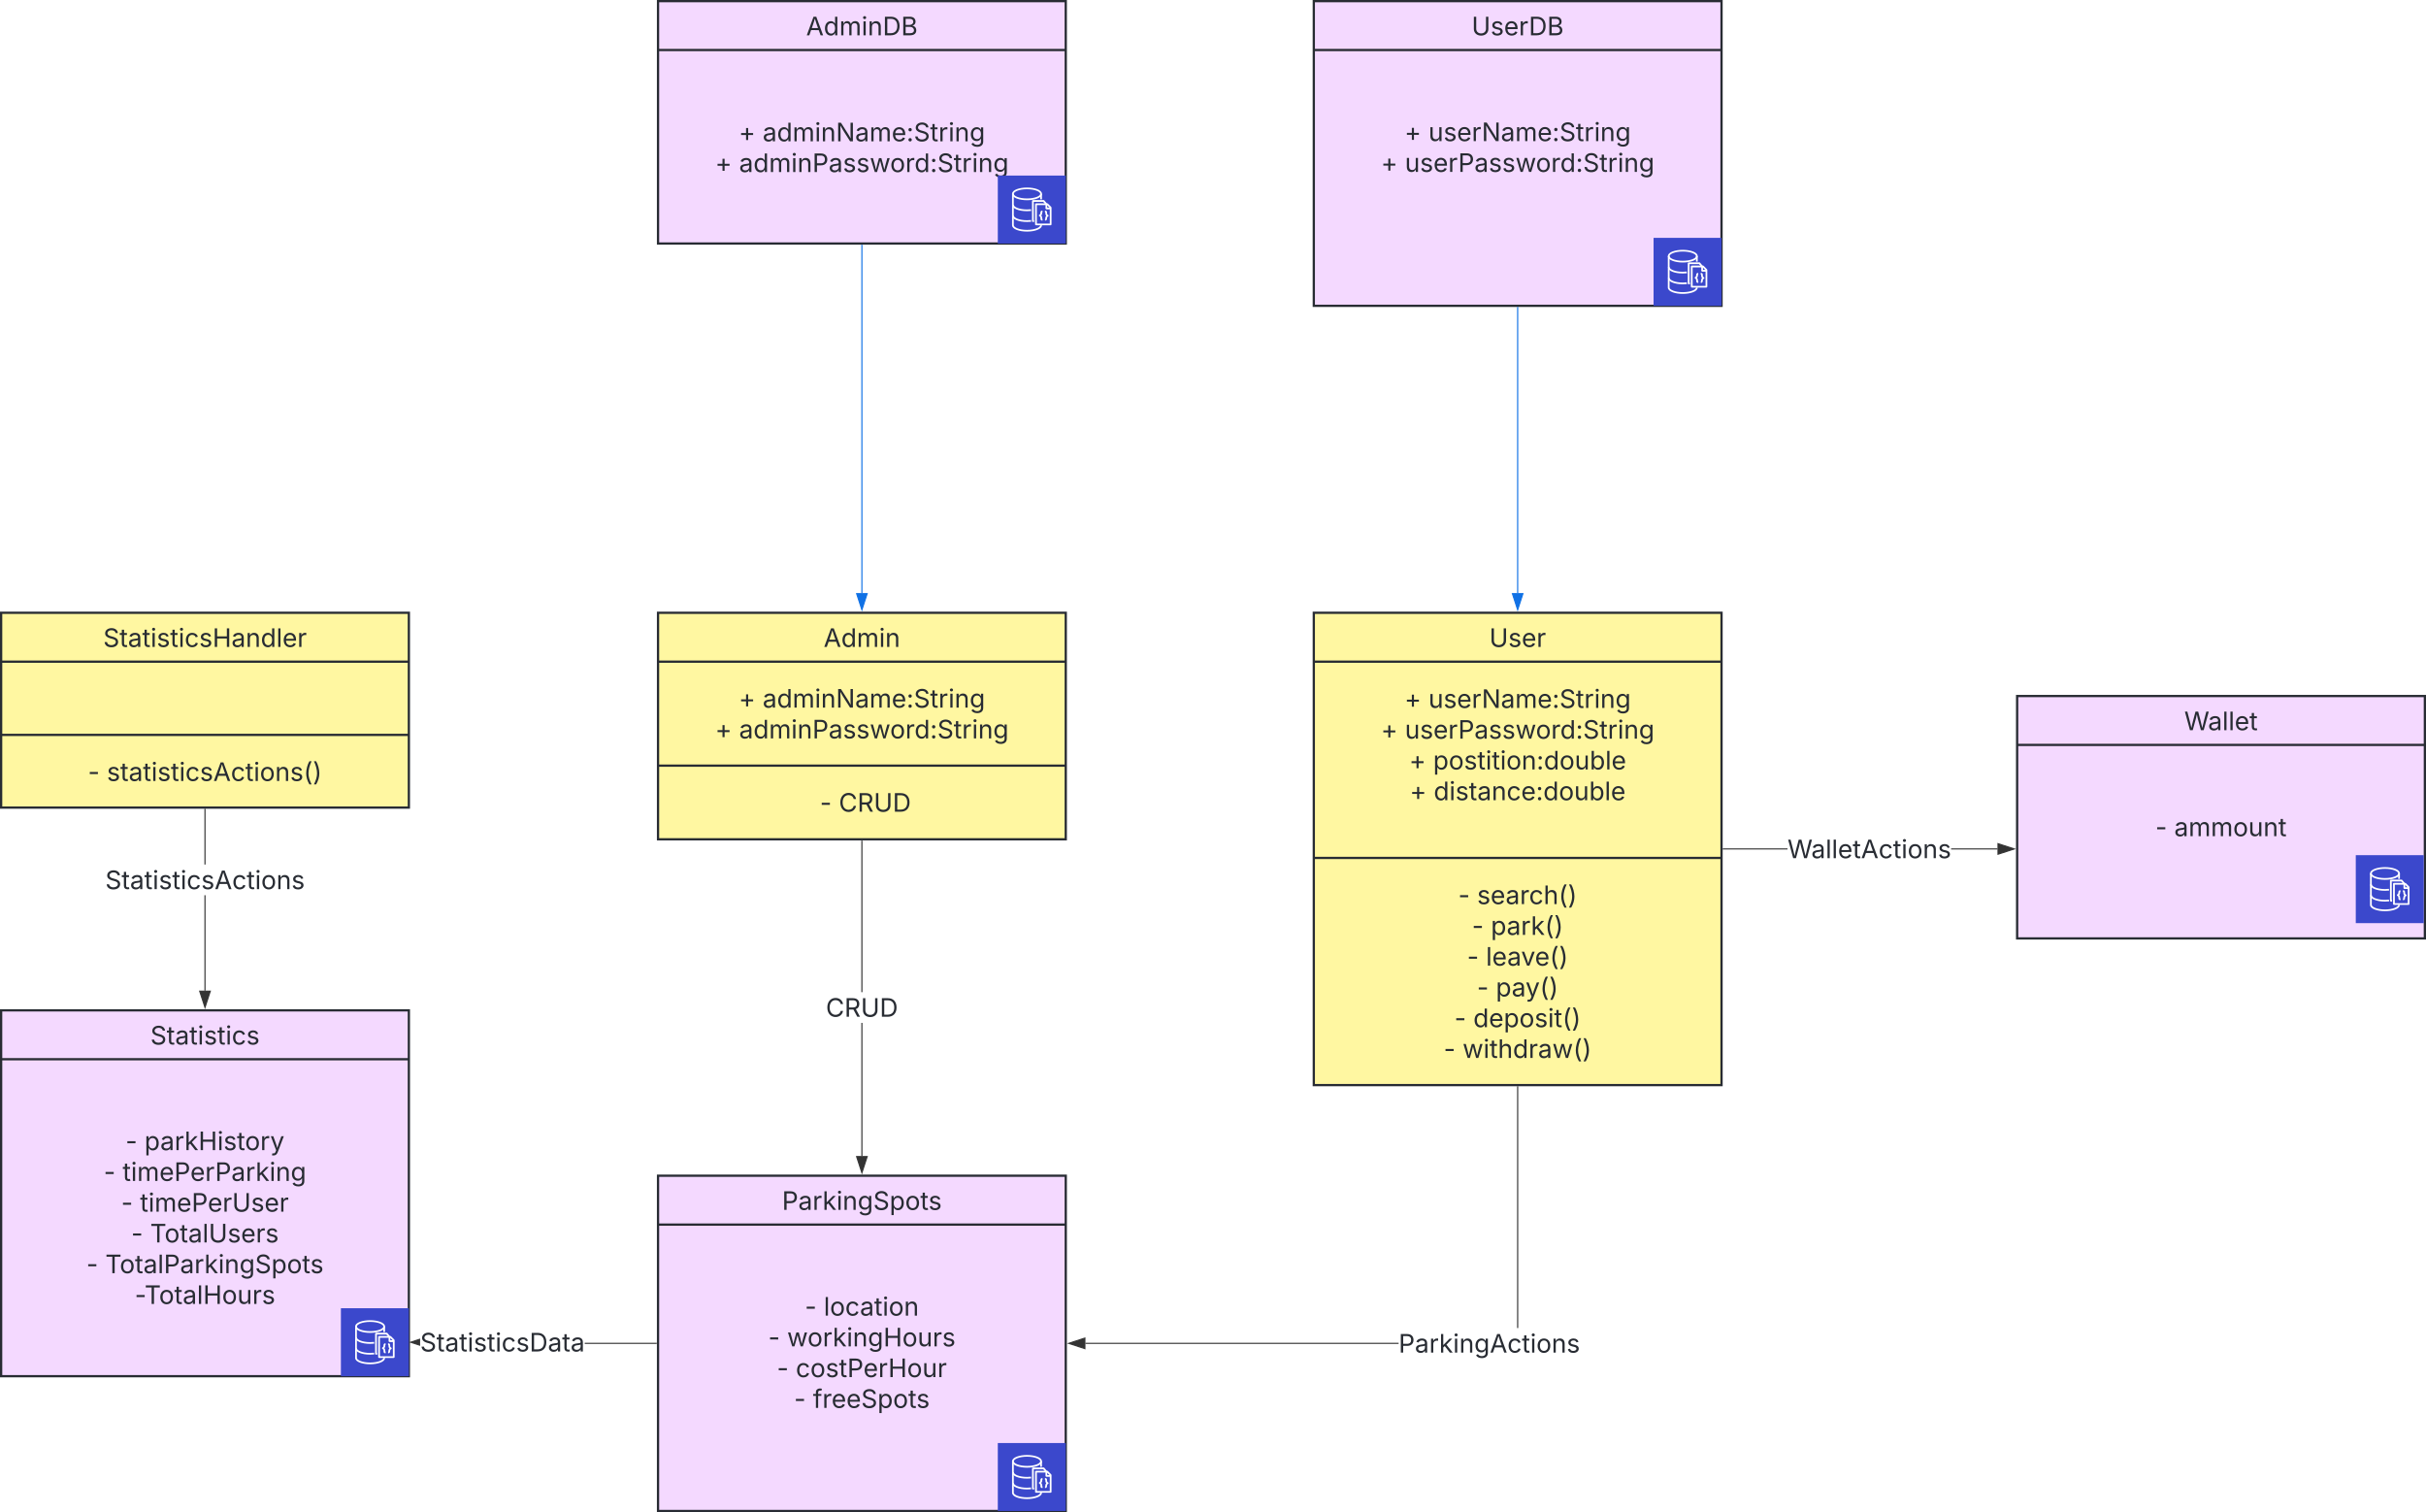 <svg xmlns="http://www.w3.org/2000/svg" xmlns:xlink="http://www.w3.org/1999/xlink" xmlns:lucid="lucid" width="2142" height="1335"><g transform="translate(441 61)" lucid:page-tab-id="HWEp-vi-RSFO"><path d="M-500-500h2500v2000H-500z" fill="#fff"/><path d="M140 480h360v200H140z" stroke="#282c33" stroke-width="2" fill="#fff7a1"/><path d="M140 523.16h360m-360 91.8h360" stroke="#282c33" stroke-width="2" fill="none"/><use xlink:href="#a" transform="matrix(1,0,0,1,148,488) translate(138.207 22.165)"/><use xlink:href="#b" transform="matrix(1,0,0,1,152,531.157) translate(59.203 32.586)"/><use xlink:href="#c" transform="matrix(1,0,0,1,152,531.157) translate(80.365 32.586)"/><use xlink:href="#b" transform="matrix(1,0,0,1,152,531.157) translate(38.396 59.743)"/><use xlink:href="#d" transform="matrix(1,0,0,1,152,531.157) translate(59.559 59.743)"/><use xlink:href="#e" transform="matrix(1,0,0,1,152,622.971) translate(124.656 32.665)"/><use xlink:href="#f" transform="matrix(1,0,0,1,152,622.971) translate(130.969 32.665)"/><use xlink:href="#g" transform="matrix(1,0,0,1,152,622.971) translate(147.605 32.665)"/><path d="M719 480h360v417H719z" stroke="#282c33" stroke-width="2" fill="#fff7a1"/><path d="M719 523.16h360M719 696.44h360" stroke="#282c33" stroke-width="2" fill="none"/><use xlink:href="#h" transform="matrix(1,0,0,1,727,488) translate(146.958 22.165)"/><use xlink:href="#b" transform="matrix(1,0,0,1,731,531.157) translate(68.052 32.851)"/><use xlink:href="#i" transform="matrix(1,0,0,1,731,531.157) translate(89.214 32.851)"/><use xlink:href="#b" transform="matrix(1,0,0,1,731,531.157) translate(47.246 60.008)"/><use xlink:href="#j" transform="matrix(1,0,0,1,731,531.157) translate(68.408 60.008)"/><use xlink:href="#b" transform="matrix(1,0,0,1,731,531.157) translate(72.156 87.165)"/><use xlink:href="#k" transform="matrix(1,0,0,1,731,531.157) translate(93.319 87.165)"/><use xlink:href="#b" transform="matrix(1,0,0,1,731,531.157) translate(72.693 114.322)"/><use xlink:href="#l" transform="matrix(1,0,0,1,731,531.157) translate(93.856 114.322)"/><use xlink:href="#m" transform="matrix(1,0,0,1,731,531.157) translate(168 141.478)"/><use xlink:href="#n" transform="matrix(1,0,0,1,731,704.441) translate(115.533 32.772)"/><use xlink:href="#o" transform="matrix(1,0,0,1,731,704.441) translate(132.169 32.772)"/><use xlink:href="#n" transform="matrix(1,0,0,1,731,704.441) translate(127.654 59.929)"/><use xlink:href="#p" transform="matrix(1,0,0,1,731,704.441) translate(144.29 59.929)"/><use xlink:href="#n" transform="matrix(1,0,0,1,731,704.441) translate(123.358 87.086)"/><use xlink:href="#q" transform="matrix(1,0,0,1,731,704.441) translate(139.994 87.086)"/><use xlink:href="#n" transform="matrix(1,0,0,1,731,704.441) translate(132.07 114.243)"/><use xlink:href="#r" transform="matrix(1,0,0,1,731,704.441) translate(148.706 114.243)"/><use xlink:href="#n" transform="matrix(1,0,0,1,731,704.441) translate(112.168 141.4)"/><use xlink:href="#s" transform="matrix(1,0,0,1,731,704.441) translate(128.804 141.4)"/><use xlink:href="#n" transform="matrix(1,0,0,1,731,704.441) translate(102.705 168.557)"/><use xlink:href="#t" transform="matrix(1,0,0,1,731,704.441) translate(119.341 168.557)"/><path d="M140 977h360v296H140z" stroke="#282c33" stroke-width="2" fill="#f4d9ff"/><path d="M140 1020.16h360" stroke="#282c33" stroke-width="2" fill="none"/><use xlink:href="#u" transform="matrix(1,0,0,1,148,985) translate(101.456 22.165)"/><use xlink:href="#n" transform="matrix(1,0,0,1,152,1028.157) translate(117.664 72.351)"/><use xlink:href="#v" transform="matrix(1,0,0,1,152,1028.157) translate(134.3 72.351)"/><use xlink:href="#n" transform="matrix(1,0,0,1,152,1028.157) translate(85.329 99.508)"/><use xlink:href="#w" transform="matrix(1,0,0,1,152,1028.157) translate(101.965 99.508)"/><use xlink:href="#n" transform="matrix(1,0,0,1,152,1028.157) translate(92.968 126.665)"/><use xlink:href="#x" transform="matrix(1,0,0,1,152,1028.157) translate(109.604 126.665)"/><use xlink:href="#n" transform="matrix(1,0,0,1,152,1028.157) translate(108.119 153.822)"/><use xlink:href="#y" transform="matrix(1,0,0,1,152,1028.157) translate(124.755 153.822)"/><use xlink:href="#m" transform="matrix(1,0,0,1,152,1028.157) translate(168 180.978)"/><path d="M440 1213h60v60h-60v-60z" stroke="#fff" stroke-opacity="0" stroke-width="2" fill="#3b48cc"/><path d="M472.05 1254H471c-.44 0-.8-.35-.8-.8v-17.8c0-.45.37-.8.8-.8h9.46c.23 0 .43.1.6.27l2.4 2.9-1.14 1.02-2.22-2.6h-8.33v16.27h.28z" stroke="#fff" stroke-opacity="0" stroke-width="2" fill="#fff"/><path d="M486.66 1256.9h-12.94c-.43 0-.8-.35-.8-.8v-17.8c0-.45.37-.8.8-.8h9.98c.22 0 .4.07.55.23l2.96 3c.15.14.22.32.22.53v14.86c0 .43-.34.76-.76.78zm-12.17-1.5h11.4v-13.83l-2.52-2.5h-8.9z" stroke="#fff" stroke-opacity="0" stroke-width="2" fill="#fff"/><path d="M486.66 1242.82h-3.76c-.44 0-.8-.36-.8-.8v-3.76h1.54v3h2.98zM479.5 1252.72h-.5c-.4 0-.76-.15-1.02-.46-.33-.5-.44-1.02-.33-1.6-.05-1.43-.85-1.66-.85-1.66-.4-.15-.62-.62-.46-1.03.08-.23.24-.38.46-.47.07 0 .8-.3.8-1.7 0-.84.4-1.77 1.33-1.8h.53v1.54h-.26v.26c.06.93-.2 1.74-.8 2.46.6.72.86 1.53.8 2.46v.49h.34zM481.66 1252.72v-1.53h.3v-.28c-.07-.92.2-1.74.8-2.46-.6-.7-.86-1.53-.8-2.45v-.13-.35h-.35v-1.54h.5c.42 0 .77.16 1.03.47.33.5.44 1.02.33 1.6 0 1.36.8 1.6.8 1.64.36.1.57.43.56.8 0 .35-.23.64-.57.73-.06 0-.8.3-.8 1.7 0 .84-.4 1.78-1.33 1.8zM465.78 1234.76c-6.4 0-13.2-1.97-13.2-5.6s6.8-5.6 13.2-5.6c6.42 0 13.2 1.97 13.2 5.6s-6.8 5.6-13.2 5.6zm0-9.7c-6.86 0-11.67 2.15-11.67 4.1 0 1.9 4.82 4.05 11.68 4.05 6.87 0 11.68-2.13 11.68-4.05 0-1.94-4.8-4.1-11.68-4.1z" stroke="#fff" stroke-opacity="0" stroke-width="2" fill="#fff"/><path d="M477.45 1229.14h1.53v4.85h-1.53v-4.86zM465.78 1262.47c-6.4 0-13.2-1.96-13.2-5.6v-27.73h1.53v27.7c0 1.93 4.82 4.1 11.68 4.1 6.87 0 11.68-2.17 11.68-4.1H479c0 3.67-6.82 5.63-13.22 5.63z" stroke="#fff" stroke-opacity="0" stroke-width="2" fill="#fff"/><path d="M465.8 1244.45c-7.5 0-13.17-2.4-13.17-5.6h1.55c0 1.93 4.8 4.08 11.62 4.08 1.23 0 2.25-.06 3.46-.2l.17 1.53c-1.28.14-2.35.2-3.63.2zM465.8 1253.97c-7.5 0-13.17-2.4-13.17-5.6h1.55c0 1.93 4.8 4.08 11.63 4.08 1.22 0 2.25-.06 3.46-.2l.16 1.55c-1.25.13-2.35.17-3.6.17z" stroke="#fff" stroke-opacity="0" stroke-width="2" fill="#fff"/><path d="M1340 553.5h360v214h-360z" stroke="#282c33" stroke-width="2" fill="#f4d9ff"/><path d="M1340 596.66h360" stroke="#282c33" stroke-width="2" fill="none"/><use xlink:href="#z" transform="matrix(1,0,0,1,1348,561.5) translate(139.561 22.165)"/><use xlink:href="#n" transform="matrix(1,0,0,1,1352,604.657) translate(110.053 72.586)"/><use xlink:href="#A" transform="matrix(1,0,0,1,1352,604.657) translate(126.689 72.586)"/><use xlink:href="#m" transform="matrix(1,0,0,1,1352,604.657) translate(168 99.743)"/><path d="M1639 694h60v60h-60v-60z" stroke="#fff" stroke-opacity="0" stroke-width="2" fill="#3b48cc"/><path d="M1671.05 735H1670c-.43 0-.8-.35-.8-.8v-17.8c0-.45.37-.8.8-.8h9.46c.23 0 .43.1.6.27l2.4 2.9-1.14 1.02-2.22-2.6h-8.33v16.27h.28z" stroke="#fff" stroke-opacity="0" stroke-width="2" fill="#fff"/><path d="M1685.66 737.9h-12.94c-.43 0-.8-.35-.8-.8v-17.8c0-.45.37-.8.8-.8h9.98c.22 0 .4.07.55.23l2.96 3c.15.14.22.32.22.53v14.86c0 .43-.34.76-.76.78zm-12.17-1.5h11.4v-13.83l-2.52-2.5h-8.9z" stroke="#fff" stroke-opacity="0" stroke-width="2" fill="#fff"/><path d="M1685.66 723.82h-3.76c-.44 0-.8-.36-.8-.8v-3.76h1.54v3h2.98zM1678.5 733.72h-.5c-.4 0-.76-.15-1.02-.46-.33-.5-.44-1.02-.33-1.6-.05-1.43-.85-1.66-.85-1.66-.4-.15-.62-.62-.46-1.03.08-.23.24-.38.46-.47.07 0 .8-.3.8-1.7 0-.84.4-1.77 1.33-1.8h.53v1.54h-.26v.26c.06.93-.2 1.74-.8 2.46.6.73.86 1.53.8 2.46v.49h.34zM1680.66 733.72v-1.53h.3v-.28c-.07-.92.2-1.74.8-2.45-.6-.72-.86-1.54-.8-2.46v-.13-.35h-.35v-1.54h.5c.42 0 .77.16 1.04.47.32.5.43 1.02.32 1.6 0 1.36.8 1.6.8 1.65.36.1.57.43.56.8 0 .35-.23.64-.57.73-.07 0-.8.3-.8 1.7 0 .84-.4 1.78-1.33 1.8zM1664.78 715.76c-6.4 0-13.2-1.97-13.2-5.6s6.8-5.6 13.2-5.6c6.42 0 13.2 1.97 13.2 5.6s-6.8 5.6-13.2 5.6zm0-9.7c-6.86 0-11.67 2.15-11.67 4.1 0 1.92 4.82 4.05 11.68 4.05 6.87 0 11.68-2.13 11.68-4.05 0-1.94-4.8-4.1-11.68-4.1z" stroke="#fff" stroke-opacity="0" stroke-width="2" fill="#fff"/><path d="M1676.45 710.14h1.53V715h-1.53v-4.86zM1664.78 743.47c-6.4 0-13.2-1.96-13.2-5.6v-27.73h1.53v27.7c0 1.93 4.82 4.1 11.68 4.1 6.87 0 11.68-2.17 11.68-4.1h1.53c0 3.67-6.82 5.63-13.22 5.63z" stroke="#fff" stroke-opacity="0" stroke-width="2" fill="#fff"/><path d="M1664.8 725.45c-7.5 0-13.17-2.4-13.17-5.6h1.55c0 1.92 4.8 4.08 11.62 4.08 1.23 0 2.25-.06 3.46-.2l.17 1.53c-1.28.14-2.35.2-3.63.2zM1664.8 734.97c-7.5 0-13.17-2.4-13.17-5.6h1.55c0 1.92 4.8 4.08 11.63 4.08 1.22 0 2.25-.06 3.46-.2l.16 1.55c-1.26.13-2.35.18-3.6.17z" stroke="#fff" stroke-opacity="0" stroke-width="2" fill="#fff"/><path d="M-440 831h360v323h-360z" stroke="#282c33" stroke-width="2" fill="#f4d9ff"/><path d="M-440 874.16h360" stroke="#282c33" stroke-width="2" fill="none"/><use xlink:href="#B" transform="matrix(1,0,0,1,-432,839) translate(123.736 22.165)"/><use xlink:href="#n" transform="matrix(1,0,0,1,-428,882.157) translate(97.861 72.272)"/><use xlink:href="#C" transform="matrix(1,0,0,1,-428,882.157) translate(114.497 72.272)"/><use xlink:href="#n" transform="matrix(1,0,0,1,-428,882.157) translate(78.611 99.429)"/><use xlink:href="#D" transform="matrix(1,0,0,1,-428,882.157) translate(95.247 99.429)"/><use xlink:href="#n" transform="matrix(1,0,0,1,-428,882.157) translate(94.003 126.586)"/><use xlink:href="#E" transform="matrix(1,0,0,1,-428,882.157) translate(110.64 126.586)"/><use xlink:href="#n" transform="matrix(1,0,0,1,-428,882.157) translate(102.875 153.743)"/><use xlink:href="#F" transform="matrix(1,0,0,1,-428,882.157) translate(119.511 153.743)"/><use xlink:href="#n" transform="matrix(1,0,0,1,-428,882.157) translate(63.296 180.9)"/><use xlink:href="#G" transform="matrix(1,0,0,1,-428,882.157) translate(79.932 180.9)"/><use xlink:href="#H" transform="matrix(1,0,0,1,-428,882.157) translate(105.971 208.057)"/><path d="M-140 1094h60v60h-60v-60z" stroke="#fff" stroke-opacity="0" stroke-width="2" fill="#3b48cc"/><path d="M-107.95 1135H-109c-.44 0-.8-.35-.8-.8v-17.8c0-.45.36-.8.8-.8h9.46c.23 0 .43.1.6.27l2.4 2.9-1.14 1.02-2.22-2.6h-8.33v16.27h.28z" stroke="#fff" stroke-opacity="0" stroke-width="2" fill="#fff"/><path d="M-93.34 1137.9h-12.94c-.43 0-.8-.35-.8-.8v-17.8c0-.45.37-.8.8-.8h9.98c.22 0 .4.07.55.23l2.96 3c.15.14.22.32.22.53v14.86c0 .43-.34.76-.76.78zm-12.17-1.5h11.4v-13.83l-2.52-2.5h-8.9z" stroke="#fff" stroke-opacity="0" stroke-width="2" fill="#fff"/><path d="M-93.34 1123.82h-3.75c-.44 0-.8-.36-.8-.8v-3.76h1.54v3h2.98zM-100.5 1133.72h-.5c-.4 0-.76-.15-1.02-.46-.33-.5-.44-1.02-.33-1.6-.05-1.43-.85-1.66-.85-1.66-.4-.15-.62-.62-.46-1.03.08-.23.24-.38.46-.47.07 0 .8-.3.8-1.7 0-.84.4-1.77 1.33-1.8h.53v1.54h-.26v.26c.06.93-.2 1.74-.8 2.46.6.72.86 1.53.8 2.46v.49h.34zM-98.34 1133.72v-1.53h.3v-.28c-.07-.92.2-1.74.8-2.46-.6-.7-.86-1.53-.8-2.45v-.13-.35h-.35v-1.54h.5c.42 0 .77.16 1.04.47.32.5.43 1.02.32 1.6 0 1.36.8 1.6.8 1.64.35.1.57.43.56.8 0 .35-.23.64-.57.73-.06 0-.8.3-.8 1.7 0 .84-.4 1.78-1.33 1.8zM-114.22 1115.76c-6.4 0-13.2-1.97-13.2-5.6s6.78-5.6 13.2-5.6c6.42 0 13.2 1.97 13.2 5.6s-6.8 5.6-13.2 5.6zm0-9.7c-6.86 0-11.67 2.15-11.67 4.1 0 1.9 4.82 4.05 11.68 4.05 6.87 0 11.68-2.13 11.68-4.05 0-1.94-4.8-4.1-11.68-4.1z" stroke="#fff" stroke-opacity="0" stroke-width="2" fill="#fff"/><path d="M-102.55 1110.14h1.53v4.85h-1.53v-4.86zM-114.22 1143.47c-6.4 0-13.2-1.96-13.2-5.6v-27.73h1.53v27.7c0 1.93 4.82 4.1 11.68 4.1 6.87 0 11.68-2.17 11.68-4.1h1.53c0 3.67-6.82 5.63-13.22 5.63z" stroke="#fff" stroke-opacity="0" stroke-width="2" fill="#fff"/><path d="M-114.2 1125.45c-7.5 0-13.17-2.4-13.17-5.6h1.55c0 1.93 4.8 4.08 11.62 4.08 1.23 0 2.25-.06 3.46-.2l.17 1.53c-1.28.14-2.35.2-3.63.2zM-114.2 1134.97c-7.5 0-13.17-2.4-13.17-5.6h1.55c0 1.93 4.8 4.08 11.63 4.08 1.22 0 2.25-.06 3.46-.2l.16 1.55c-1.25.13-2.35.17-3.6.17z" stroke="#fff" stroke-opacity="0" stroke-width="2" fill="#fff"/><path d="M320.48 959.62h-.96V842.08h.96zm0-144.7h-.96V681.5h.96z" stroke="#333" stroke-width=".05" fill="#333"/><path d="M320.48 681.5h-.96v-.5h.96z" fill="#333"/><path stroke="#333" stroke-width=".05" fill="#333"/><path d="M320 974.38l-4.63-14.26h9.26z" fill="#333"/><path d="M320 975.92l-5.3-16.28h10.6zm-3.98-15.33l3.98 12.25 3.98-12.26z" stroke="#333" stroke-width=".05" fill="#333"/><use xlink:href="#I" transform="matrix(1,0,0,1,288.131,814.922) translate(0.005 21.743)"/><path d="M793.85 1125.47H517.38v-.94h276.47zm105.63-14.05h-.96V898.5h.96z" stroke="#333" stroke-width=".05" fill="#333"/><path d="M899.48 898.5h-.96v-.5h.96z" fill="#333"/><path stroke="#333" stroke-width=".05" fill="#333"/><path d="M516.88 1129.63l-14.26-4.63 14.26-4.63z" fill="#333"/><path d="M517.36 1130.3l-16.28-5.3 16.28-5.3zm-13.2-5.3l12.25 3.98v-7.96z" stroke="#333" stroke-width=".05" fill="#333"/><use xlink:href="#J" transform="matrix(1,0,0,1,793.848,1111.422) translate(0.005 21.743)"/><path d="M1137.23 688.98h-56.73V688h56.73zm185.4 0h-40.87V688h40.86z" stroke="#333" stroke-width=".05" fill="#333"/><path d="M1080.5 688.98h-.5V688h.5z" fill="#333"/><path stroke="#333" stroke-width=".05" fill="#333"/><path d="M1337.38 688.5l-14.26 4.63v-9.26z" fill="#333"/><path d="M1338.92 688.5l-16.28 5.3v-10.6zm-15.33 3.98l12.25-3.98-12.26-3.98z" stroke="#333" stroke-width=".05" fill="#333"/><use xlink:href="#K" transform="matrix(1,0,0,1,1137.235,674.922) translate(0.005 21.743)"/><path d="M719-60h360v269H719z" stroke="#282c33" stroke-width="2" fill="#f4d9ff"/><path d="M719-16.84h360" stroke="#282c33" stroke-width="2" fill="none"/><use xlink:href="#L" transform="matrix(1,0,0,1,727,-52) translate(131.341 22.165)"/><use xlink:href="#b" transform="matrix(1,0,0,1,731,-8.843) translate(68.052 72.429)"/><use xlink:href="#i" transform="matrix(1,0,0,1,731,-8.843) translate(89.214 72.429)"/><use xlink:href="#b" transform="matrix(1,0,0,1,731,-8.843) translate(47.246 99.586)"/><use xlink:href="#j" transform="matrix(1,0,0,1,731,-8.843) translate(68.408 99.586)"/><use xlink:href="#M" transform="matrix(1,0,0,1,731,-8.843) translate(168 126.743)"/><use xlink:href="#m" transform="matrix(1,0,0,1,731,-8.843) translate(168 153.9)"/><path d="M1019 149h60v60h-60v-60z" stroke="#fff" stroke-opacity="0" stroke-width="2" fill="#3b48cc"/><path d="M1051.05 190H1050c-.43 0-.8-.35-.8-.8v-17.8c0-.45.37-.8.8-.8h9.46c.23 0 .43.1.6.27l2.4 2.9-1.14 1.02-2.22-2.6h-8.33v16.27h.28z" stroke="#fff" stroke-opacity="0" stroke-width="2" fill="#fff"/><path d="M1065.66 192.9h-12.94c-.43 0-.8-.35-.8-.8v-17.8c0-.46.37-.8.8-.8h9.98c.22 0 .4.07.55.23l2.96 3c.15.14.22.32.22.53v14.86c0 .43-.34.76-.76.78zm-12.17-1.5h11.4v-13.83l-2.52-2.5h-8.9z" stroke="#fff" stroke-opacity="0" stroke-width="2" fill="#fff"/><path d="M1065.66 178.82h-3.76c-.44 0-.8-.36-.8-.8v-3.76h1.54v3h2.98zM1058.5 188.72h-.5c-.4 0-.76-.15-1.02-.46-.33-.5-.44-1.02-.33-1.6-.05-1.43-.85-1.66-.85-1.66-.4-.16-.62-.62-.46-1.03.08-.22.24-.38.46-.47.07 0 .8-.3.8-1.7 0-.84.4-1.77 1.33-1.8h.53v1.54h-.26v.26c.06.93-.2 1.74-.8 2.46.6.73.86 1.53.8 2.46v.49h.34zM1060.66 188.72v-1.53h.3v-.28c-.07-.92.2-1.74.8-2.45-.6-.72-.86-1.54-.8-2.46v-.13-.35h-.35v-1.54h.5c.42 0 .77.16 1.04.47.32.5.43 1.02.32 1.6 0 1.36.8 1.6.8 1.64.36.1.57.43.56.8 0 .35-.23.64-.57.73-.07 0-.8.3-.8 1.7 0 .84-.4 1.78-1.33 1.8zM1044.78 170.76c-6.4 0-13.2-1.97-13.2-5.6s6.8-5.6 13.2-5.6c6.42 0 13.2 1.97 13.2 5.6s-6.8 5.6-13.2 5.6zm0-9.7c-6.86 0-11.67 2.15-11.67 4.1 0 1.9 4.82 4.05 11.68 4.05 6.87 0 11.68-2.13 11.68-4.05 0-1.94-4.8-4.1-11.68-4.1z" stroke="#fff" stroke-opacity="0" stroke-width="2" fill="#fff"/><path d="M1056.45 165.14h1.53V170h-1.53v-4.86zM1044.78 198.47c-6.4 0-13.2-1.96-13.2-5.6v-27.73h1.53v27.7c0 1.93 4.82 4.1 11.68 4.1 6.87 0 11.68-2.17 11.68-4.1h1.53c0 3.67-6.82 5.63-13.22 5.63z" stroke="#fff" stroke-opacity="0" stroke-width="2" fill="#fff"/><path d="M1044.8 180.45c-7.5 0-13.17-2.4-13.17-5.6h1.55c0 1.93 4.8 4.08 11.62 4.08 1.23 0 2.25-.06 3.46-.2l.17 1.53c-1.28.14-2.35.2-3.63.2zM1044.8 189.97c-7.5 0-13.17-2.4-13.17-5.6h1.55c0 1.92 4.8 4.08 11.63 4.08 1.22 0 2.25-.06 3.46-.2l.16 1.55c-1.26.13-2.35.17-3.6.17z" stroke="#fff" stroke-opacity="0" stroke-width="2" fill="#fff"/><path d="M140-60h360v214H140z" stroke="#282c33" stroke-width="2" fill="#f4d9ff"/><path d="M140-16.84h360" stroke="#282c33" stroke-width="2" fill="none"/><g><use xlink:href="#N" transform="matrix(1,0,0,1,148,-52) translate(122.766 22.165)"/></g><g><use xlink:href="#b" transform="matrix(1,0,0,1,152,-8.843) translate(59.203 72.586)"/><use xlink:href="#c" transform="matrix(1,0,0,1,152,-8.843) translate(80.365 72.586)"/><use xlink:href="#b" transform="matrix(1,0,0,1,152,-8.843) translate(38.396 99.743)"/><use xlink:href="#d" transform="matrix(1,0,0,1,152,-8.843) translate(59.559 99.743)"/></g><path d="M440 94h60v60h-60V94z" stroke="#fff" stroke-opacity="0" stroke-width="2" fill="#3b48cc"/><path d="M472.05 135H471c-.44 0-.8-.35-.8-.8v-17.8c0-.45.37-.8.8-.8h9.46c.23 0 .43.1.6.27l2.4 2.9-1.14 1.02-2.22-2.6h-8.33v16.27h.28z" stroke="#fff" stroke-opacity="0" stroke-width="2" fill="#fff"/><path d="M486.66 137.9h-12.94c-.43 0-.8-.35-.8-.8v-17.8c0-.45.37-.8.8-.8h9.98c.22 0 .4.07.55.23l2.96 3c.15.14.22.32.22.53v14.86c0 .43-.34.76-.76.78zm-12.17-1.5h11.4v-13.83l-2.52-2.5h-8.9z" stroke="#fff" stroke-opacity="0" stroke-width="2" fill="#fff"/><path d="M486.66 123.82h-3.76c-.44 0-.8-.36-.8-.8v-3.76h1.54v3h2.98zM479.5 133.72h-.5c-.4 0-.76-.15-1.02-.46-.33-.5-.44-1.02-.33-1.6-.05-1.43-.85-1.66-.85-1.66-.4-.16-.62-.62-.46-1.03.08-.22.24-.38.46-.47.07 0 .8-.3.8-1.7 0-.84.4-1.77 1.33-1.8h.53v1.54h-.26v.26c.06.93-.2 1.74-.8 2.46.6.73.86 1.53.8 2.46v.49h.34zM481.66 133.72v-1.53h.3v-.28c-.07-.92.2-1.74.8-2.45-.6-.72-.86-1.54-.8-2.46v-.13-.35h-.35v-1.54h.5c.42 0 .77.16 1.03.47.33.5.44 1.02.33 1.6 0 1.36.8 1.6.8 1.64.36.1.57.43.56.8 0 .35-.23.64-.57.73-.06 0-.8.3-.8 1.7 0 .84-.4 1.78-1.33 1.8zM465.78 115.76c-6.4 0-13.2-1.97-13.2-5.6s6.8-5.6 13.2-5.6c6.42 0 13.2 1.97 13.2 5.6s-6.8 5.6-13.2 5.6zm0-9.7c-6.86 0-11.67 2.15-11.67 4.1 0 1.92 4.82 4.05 11.68 4.05 6.87 0 11.68-2.13 11.68-4.05 0-1.94-4.8-4.1-11.68-4.1z" stroke="#fff" stroke-opacity="0" stroke-width="2" fill="#fff"/><path d="M477.45 110.14h1.53V115h-1.53v-4.86zM465.78 143.47c-6.4 0-13.2-1.96-13.2-5.6v-27.73h1.53v27.7c0 1.93 4.82 4.1 11.68 4.1 6.87 0 11.68-2.17 11.68-4.1H479c0 3.67-6.82 5.63-13.22 5.63z" stroke="#fff" stroke-opacity="0" stroke-width="2" fill="#fff"/><path d="M465.8 125.45c-7.5 0-13.17-2.4-13.17-5.6h1.55c0 1.93 4.8 4.08 11.62 4.08 1.23 0 2.25-.06 3.46-.2l.17 1.53c-1.28.14-2.35.2-3.63.2zM465.8 134.97c-7.5 0-13.17-2.4-13.17-5.6h1.55c0 1.92 4.8 4.08 11.63 4.08 1.22 0 2.25-.06 3.46-.2l.16 1.55c-1.25.13-2.35.17-3.6.17z" stroke="#fff" stroke-opacity="0" stroke-width="2" fill="#fff"/><path d="M320 155.5v307.12" stroke="#1071e5" fill="none"/><path d="M320.48 155.5h-.96v-.5h.96z" stroke="#1071e5" stroke-width=".05" fill="#1071e5"/><path d="M320 477.38l-4.63-14.26h9.26z" stroke="#1071e5" fill="#1071e5"/><path d="M899 210.5v252.12" stroke="#1071e5" fill="none"/><path d="M899.48 210.5h-.96v-.5h.96z" stroke="#1071e5" stroke-width=".05" fill="#1071e5"/><path d="M899 477.38l-4.63-14.26h9.26z" stroke="#1071e5" fill="#1071e5"/><path d="M138.5 1124.53v.94H75.32v-.94z" stroke="#333" stroke-width=".05" fill="#333"/><path d="M139 1125.47h-.5v-.94h.5z" fill="#333"/><path stroke="#333" stroke-width=".05" fill="#333"/><path d="M-70.06 1126.7l-8.32-2.7 8.32-2.7z" fill="#333"/><path d="M-70.06 1121.8l-6.78 2.2 6.78 2.2v1l-9.86-3.2 9.86-3.2z" stroke="#333" stroke-width=".05" fill="#333"/><g><use xlink:href="#O" transform="matrix(1,0,0,1,-70.061,1110.422) translate(0.005 21.743)"/></g><path d="M-440 480h360v172h-360z" stroke="#282c33" stroke-width="2" fill="#fff7a1"/><path d="M-440 523.16h360m-360 64.65h360" stroke="#282c33" stroke-width="2" fill="none"/><g><use xlink:href="#P" transform="matrix(1,0,0,1,-432,488) translate(82.107 22.165)"/></g><g><use xlink:href="#n" transform="matrix(1,0,0,1,-428,595.814) translate(64.682 32.665)"/><use xlink:href="#Q" transform="matrix(1,0,0,1,-428,595.814) translate(81.318 32.665)"/></g><path d="M-259.52 813.62h-.96V729.4h.96zm0-111.38h-.96V653.5h.96z" stroke="#333" stroke-width=".05" fill="#333"/><path d="M-259.52 653.5h-.96v-.5h.96z" fill="#333"/><path stroke="#333" stroke-width=".05" fill="#333"/><path d="M-260 828.38l-4.63-14.26h9.26z" fill="#333"/><path d="M-260 829.92l-5.3-16.28h10.6zm-3.98-15.33l3.98 12.25 3.98-12.26z" stroke="#333" stroke-width=".05" fill="#333"/><g><use xlink:href="#R" transform="matrix(1,0,0,1,-348.09,702.236) translate(0.005 21.743)"/></g><defs><path fill="#282c33" d="M52 0l541-1490h220L1361 0h-200l-149-416H398L254 0H52zm404-582h497c-103-290-145-390-251-756-108 377-145 460-246 756" id="S"/><path fill="#282c33" d="M577 24c-279 0-473-224-473-580 0-354 195-576 474-576 218 0 287 134 324 193h14v-551h180V0H922v-173h-20C865-111 790 24 577 24zm27-161c203 0 314-172 314-421 0-247-108-413-314-413-212 0-317 181-317 413 0 235 108 421 317 421" id="T"/><path fill="#282c33" d="M158 0v-1118h175l1 205c55-151 181-225 313-225 147 0 245 90 285 228 53-141 190-228 352-228 194 0 352 125 352 384V0h-181v-749c0-161-105-225-225-225-151 0-243 103-243 244V0H807v-767c0-124-93-207-219-207-131 0-250 92-250 270V0H158" id="U"/><path fill="#282c33" d="M158 0v-1118h180V0H158zm91-1301c-68 0-125-53-125-119s57-119 125-119c69 0 126 53 126 119s-57 119-126 119" id="V"/><path fill="#282c33" d="M338-670V0H158v-1118h173l1 207c72-158 192-221 342-221 226 0 378 139 378 422V0H872v-695c0-172-96-275-252-275-161 0-282 109-282 300" id="W"/><g id="a"><use transform="matrix(0.011,0,0,0.011,0,0)" xlink:href="#S"/><use transform="matrix(0.011,0,0,0.011,15.485,0)" xlink:href="#T"/><use transform="matrix(0.011,0,0,0.011,29.228,0)" xlink:href="#U"/><use transform="matrix(0.011,0,0,0.011,48.889,0)" xlink:href="#V"/><use transform="matrix(0.011,0,0,0.011,54.325,0)" xlink:href="#W"/></g><path fill="#282c33" d="M593-100v-404H195v-159h398v-403h169v403h398v159H762v404H593" id="X"/><use transform="matrix(0.011,0,0,0.011,0,0)" xlink:href="#X" id="b"/><path fill="#282c33" d="M471 26C259 26 90-98 90-318c0-256 228-303 435-329 202-27 287-16 287-108 0-139-79-219-234-219-161 0-248 86-283 164l-173-57c86-203 278-265 451-265 150 0 419 46 419 395V0H815v-152h-12C765-73 660 26 471 26zm31-159c199 0 310-134 310-271v-155c-30 35-226 55-295 64-131 17-246 59-246 186 0 116 97 176 231 176" id="Y"/><path fill="#282c33" d="M180 0v-1490h224l606 953c40 63 108 177 176 312-27-437-7-821-13-1265h190V0h-226C860-448 622-778 356-1262c27 476 11 792 15 1262H180" id="Z"/><path fill="#282c33" d="M628 24c-324 0-524-230-524-574 0-343 198-582 503-582 237 0 487 146 487 559v75H286c9 234 145 362 343 362 132 0 231-58 273-172l174 48C1024-91 857 24 628 24zM287-650h624c-17-190-120-322-304-322-192 0-309 151-320 322" id="aa"/><path fill="#282c33" d="M295 13c-75 0-135-60-135-135s60-135 135-135 135 60 135 135S370 13 295 13zm0-809c-75 0-135-60-135-135s60-135 135-135 135 60 135 135-60 135-135 135" id="ab"/><path fill="#282c33" d="M657 26c-323 0-524-166-541-416h195c15 169 171 246 346 246 202 0 356-106 356-265 5-203-294-238-475-293-239-73-380-191-380-389 0-252 224-419 512-419 294 0 499 171 508 396H992c-17-145-151-228-328-228-193 0-321 102-321 242 0 156 175 211 284 241l149 41c160 44 422 134 422 412 0 244-197 432-541 432" id="ac"/><path fill="#282c33" d="M598-1118v154H368v674c0 100 37 144 132 144 23 0 62-6 92-12L629-6c-37 13-88 20-134 20-193 0-307-107-307-290v-688H20v-154h168v-266h180v266h230" id="ad"/><path fill="#282c33" d="M158 0v-1118h174v172h12c41-113 157-188 290-188 26 0 70 2 91 3v181c-11-2-60-10-108-10-161 0-279 109-279 260V0H158" id="ae"/><path fill="#282c33" d="M611 442c-248 0-391-105-460-228l146-94c47 65 117 165 314 165 178 0 307-82 307-266v-224h-17C863-141 792-18 576-18c-268 0-472-195-472-546 0-346 197-568 476-568 216 0 288 133 326 193h17v-179h175V29c0 289-215 413-487 413zm-5-620c203 0 314-146 314-390 0-237-108-403-314-403-213 0-319 180-319 403 0 230 109 390 319 390" id="af"/><g id="c"><use transform="matrix(0.011,0,0,0.011,0,0)" xlink:href="#Y"/><use transform="matrix(0.011,0,0,0.011,12.603,0)" xlink:href="#T"/><use transform="matrix(0.011,0,0,0.011,26.346,0)" xlink:href="#U"/><use transform="matrix(0.011,0,0,0.011,46.007,0)" xlink:href="#V"/><use transform="matrix(0.011,0,0,0.011,51.442,0)" xlink:href="#W"/><use transform="matrix(0.011,0,0,0.011,64.703,0)" xlink:href="#Z"/><use transform="matrix(0.011,0,0,0.011,81.613,0)" xlink:href="#Y"/><use transform="matrix(0.011,0,0,0.011,94.216,0)" xlink:href="#U"/><use transform="matrix(0.011,0,0,0.011,113.877,0)" xlink:href="#aa"/><use transform="matrix(0.011,0,0,0.011,126.962,0)" xlink:href="#ab"/><use transform="matrix(0.011,0,0,0.011,133.428,0)" xlink:href="#ac"/><use transform="matrix(0.011,0,0,0.011,147.829,0)" xlink:href="#ad"/><use transform="matrix(0.011,0,0,0.011,155.171,0)" xlink:href="#ae"/><use transform="matrix(0.011,0,0,0.011,163.972,0)" xlink:href="#V"/><use transform="matrix(0.011,0,0,0.011,169.407,0)" xlink:href="#W"/><use transform="matrix(0.011,0,0,0.011,182.668,0)" xlink:href="#af"/></g><path fill="#282c33" d="M180 0v-1490h510c348 0 508 209 508 474 0 266-160 477-507 477H370V0H180zm190-706h312c236 0 327-133 327-310 0-176-91-307-329-307H370v617" id="ag"/><path fill="#282c33" d="M538 24C308 24 148-78 108-271l171-41c32 123 123 178 257 178 156 0 256-77 256-169 0-77-54-128-164-154l-186-44c-203-48-300-148-300-305 0-192 176-326 414-326 230 0 351 112 402 269l-163 42c-31-80-94-158-238-158-133 0-233 69-233 162 0 83 57 129 188 160l169 40c203 48 298 149 298 302 0 196-179 339-441 339" id="ah"/><path fill="#282c33" d="M409 0L70-1118h191c89 329 165 560 243 925 75-353 154-601 240-925h192c85 325 161 564 235 922 77-354 157-598 244-922h191L1267 0h-179c-86-307-176-590-250-913C763-588 675-308 588 0H409" id="ai"/><path fill="#282c33" d="M613 24c-304 0-509-231-509-576 0-350 205-580 509-580 305 0 511 230 511 580 0 345-206 576-511 576zm0-161c226 0 329-195 329-415 0-222-103-419-329-419-223 0-326 196-326 419 0 220 103 415 326 415" id="aj"/><g id="d"><use transform="matrix(0.011,0,0,0.011,0,0)" xlink:href="#Y"/><use transform="matrix(0.011,0,0,0.011,12.603,0)" xlink:href="#T"/><use transform="matrix(0.011,0,0,0.011,26.346,0)" xlink:href="#U"/><use transform="matrix(0.011,0,0,0.011,46.007,0)" xlink:href="#V"/><use transform="matrix(0.011,0,0,0.011,51.442,0)" xlink:href="#W"/><use transform="matrix(0.011,0,0,0.011,64.703,0)" xlink:href="#ag"/><use transform="matrix(0.011,0,0,0.011,79.038,0)" xlink:href="#Y"/><use transform="matrix(0.011,0,0,0.011,91.641,0)" xlink:href="#ah"/><use transform="matrix(0.011,0,0,0.011,103.488,0)" xlink:href="#ah"/><use transform="matrix(0.011,0,0,0.011,115.335,0)" xlink:href="#ai"/><use transform="matrix(0.011,0,0,0.011,133.297,0)" xlink:href="#aj"/><use transform="matrix(0.011,0,0,0.011,146.755,0)" xlink:href="#ae"/><use transform="matrix(0.011,0,0,0.011,154.832,0)" xlink:href="#T"/><use transform="matrix(0.011,0,0,0.011,168.574,0)" xlink:href="#ab"/><use transform="matrix(0.011,0,0,0.011,175.04,0)" xlink:href="#ac"/><use transform="matrix(0.011,0,0,0.011,189.441,0)" xlink:href="#ad"/><use transform="matrix(0.011,0,0,0.011,196.783,0)" xlink:href="#ae"/><use transform="matrix(0.011,0,0,0.011,205.584,0)" xlink:href="#V"/><use transform="matrix(0.011,0,0,0.011,211.019,0)" xlink:href="#W"/><use transform="matrix(0.011,0,0,0.011,224.28,0)" xlink:href="#af"/></g><path fill="#282c33" d="M798-719v166H144v-166h654" id="ak"/><use transform="matrix(0.011,0,0,0.011,0,0)" xlink:href="#ak" id="f"/><path fill="#282c33" d="M783 20c-382 0-661-292-661-764 0-473 279-766 661-766 302 0 548 182 601 489h-190c-42-204-217-313-411-313-268 0-476 208-476 590 0 381 209 588 476 588 195 0 369-110 411-313h190c-52 303-296 489-601 489" id="al"/><path fill="#282c33" d="M180 0v-1490h510c348 0 508 194 508 460 0 198-88 351-276 417L1256 0h-220L726-579c-117 2-238 0-356 1V0H180zm190-747h312c235 0 327-108 327-283 0-177-92-293-329-293H370v576" id="am"/><path fill="#282c33" d="M763 24c-353 0-583-224-583-531v-983h190v968c0 214 149 370 393 370 243 0 391-156 391-370v-968h190v983c0 307-230 531-581 531" id="an"/><path fill="#282c33" d="M645 0H180v-1490h484c435 0 692 280 692 742 0 466-257 748-711 748zM370-168h263c363 0 539-218 539-580 0-358-176-574-521-574H370v1154" id="ao"/><g id="g"><use transform="matrix(0.011,0,0,0.011,0,0)" xlink:href="#al"/><use transform="matrix(0.011,0,0,0.011,16.395,0)" xlink:href="#am"/><use transform="matrix(0.011,0,0,0.011,30.839,0)" xlink:href="#an"/><use transform="matrix(0.011,0,0,0.011,47.541,0)" xlink:href="#ao"/></g><g id="h"><use transform="matrix(0.011,0,0,0.011,0,0)" xlink:href="#an"/><use transform="matrix(0.011,0,0,0.011,16.702,0)" xlink:href="#ah"/><use transform="matrix(0.011,0,0,0.011,28.549,0)" xlink:href="#aa"/><use transform="matrix(0.011,0,0,0.011,41.634,0)" xlink:href="#ae"/></g><path fill="#282c33" d="M537 14c-226 0-379-139-379-422v-710h180v695c0 172 97 275 253 275 160 0 281-109 281-300v-670h181V0H879v-209C806-46 684 14 537 14" id="ap"/><g id="i"><use transform="matrix(0.011,0,0,0.011,0,0)" xlink:href="#ap"/><use transform="matrix(0.011,0,0,0.011,13.272,0)" xlink:href="#ah"/><use transform="matrix(0.011,0,0,0.011,25.118,0)" xlink:href="#aa"/><use transform="matrix(0.011,0,0,0.011,38.204,0)" xlink:href="#ae"/><use transform="matrix(0.011,0,0,0.011,47.004,0)" xlink:href="#Z"/><use transform="matrix(0.011,0,0,0.011,63.914,0)" xlink:href="#Y"/><use transform="matrix(0.011,0,0,0.011,76.517,0)" xlink:href="#U"/><use transform="matrix(0.011,0,0,0.011,96.178,0)" xlink:href="#aa"/><use transform="matrix(0.011,0,0,0.011,109.263,0)" xlink:href="#ab"/><use transform="matrix(0.011,0,0,0.011,115.729,0)" xlink:href="#ac"/><use transform="matrix(0.011,0,0,0.011,130.13,0)" xlink:href="#ad"/><use transform="matrix(0.011,0,0,0.011,137.472,0)" xlink:href="#ae"/><use transform="matrix(0.011,0,0,0.011,146.272,0)" xlink:href="#V"/><use transform="matrix(0.011,0,0,0.011,151.708,0)" xlink:href="#W"/><use transform="matrix(0.011,0,0,0.011,164.969,0)" xlink:href="#af"/></g><g id="j"><use transform="matrix(0.011,0,0,0.011,0,0)" xlink:href="#ap"/><use transform="matrix(0.011,0,0,0.011,13.272,0)" xlink:href="#ah"/><use transform="matrix(0.011,0,0,0.011,25.118,0)" xlink:href="#aa"/><use transform="matrix(0.011,0,0,0.011,38.204,0)" xlink:href="#ae"/><use transform="matrix(0.011,0,0,0.011,47.004,0)" xlink:href="#ag"/><use transform="matrix(0.011,0,0,0.011,61.339,0)" xlink:href="#Y"/><use transform="matrix(0.011,0,0,0.011,73.942,0)" xlink:href="#ah"/><use transform="matrix(0.011,0,0,0.011,85.789,0)" xlink:href="#ah"/><use transform="matrix(0.011,0,0,0.011,97.636,0)" xlink:href="#ai"/><use transform="matrix(0.011,0,0,0.011,115.598,0)" xlink:href="#aj"/><use transform="matrix(0.011,0,0,0.011,129.056,0)" xlink:href="#ae"/><use transform="matrix(0.011,0,0,0.011,137.132,0)" xlink:href="#T"/><use transform="matrix(0.011,0,0,0.011,150.875,0)" xlink:href="#ab"/><use transform="matrix(0.011,0,0,0.011,157.341,0)" xlink:href="#ac"/><use transform="matrix(0.011,0,0,0.011,171.742,0)" xlink:href="#ad"/><use transform="matrix(0.011,0,0,0.011,179.084,0)" xlink:href="#ae"/><use transform="matrix(0.011,0,0,0.011,187.885,0)" xlink:href="#V"/><use transform="matrix(0.011,0,0,0.011,193.32,0)" xlink:href="#W"/><use transform="matrix(0.011,0,0,0.011,206.581,0)" xlink:href="#af"/></g><path fill="#282c33" d="M158 418v-1536h174v179h20c37-59 106-193 324-193 279 0 474 222 474 576 0 356-194 580-473 580-213 0-288-135-325-197h-14v591H158zm492-555c209 0 317-186 317-421 0-232-105-413-317-413-206 0-314 166-314 413 0 249 111 421 314 421" id="aq"/><path fill="#282c33" d="M677 24c-213 0-288-135-325-197h-20V0H158v-1490h180v551h14c37-59 106-193 324-193 279 0 474 222 474 576 0 356-194 580-473 580zm-27-161c209 0 317-186 317-421 0-232-105-413-317-413-206 0-314 166-314 413 0 249 111 421 314 421" id="ar"/><path fill="#282c33" d="M338-1490V0H158v-1490h180" id="as"/><g id="k"><use transform="matrix(0.011,0,0,0.011,0,0)" xlink:href="#aq"/><use transform="matrix(0.011,0,0,0.011,13.743,0)" xlink:href="#aj"/><use transform="matrix(0.011,0,0,0.011,27.201,0)" xlink:href="#ah"/><use transform="matrix(0.011,0,0,0.011,39.048,0)" xlink:href="#ad"/><use transform="matrix(0.011,0,0,0.011,46.39,0)" xlink:href="#V"/><use transform="matrix(0.011,0,0,0.011,51.826,0)" xlink:href="#ad"/><use transform="matrix(0.011,0,0,0.011,59.169,0)" xlink:href="#V"/><use transform="matrix(0.011,0,0,0.011,64.604,0)" xlink:href="#aj"/><use transform="matrix(0.011,0,0,0.011,78.062,0)" xlink:href="#W"/><use transform="matrix(0.011,0,0,0.011,91.323,0)" xlink:href="#ab"/><use transform="matrix(0.011,0,0,0.011,97.789,0)" xlink:href="#T"/><use transform="matrix(0.011,0,0,0.011,111.532,0)" xlink:href="#aj"/><use transform="matrix(0.011,0,0,0.011,124.99,0)" xlink:href="#ap"/><use transform="matrix(0.011,0,0,0.011,138.261,0)" xlink:href="#ar"/><use transform="matrix(0.011,0,0,0.011,152.004,0)" xlink:href="#as"/><use transform="matrix(0.011,0,0,0.011,157.44,0)" xlink:href="#aa"/></g><path fill="#282c33" d="M613 24c-304 0-509-231-509-576 0-350 205-580 509-580 216 0 392 114 453 309l-173 49c-33-115-133-197-280-197-223 0-326 196-326 419 0 220 103 415 326 415 150 0 252-85 285-206l172 49C1010-95 832 24 613 24" id="at"/><g id="l"><use transform="matrix(0.011,0,0,0.011,0,0)" xlink:href="#T"/><use transform="matrix(0.011,0,0,0.011,13.743,0)" xlink:href="#V"/><use transform="matrix(0.011,0,0,0.011,19.179,0)" xlink:href="#ah"/><use transform="matrix(0.011,0,0,0.011,31.025,0)" xlink:href="#ad"/><use transform="matrix(0.011,0,0,0.011,38.478,0)" xlink:href="#Y"/><use transform="matrix(0.011,0,0,0.011,51.081,0)" xlink:href="#W"/><use transform="matrix(0.011,0,0,0.011,64.341,0)" xlink:href="#at"/><use transform="matrix(0.011,0,0,0.011,77.164,0)" xlink:href="#aa"/><use transform="matrix(0.011,0,0,0.011,90.249,0)" xlink:href="#ab"/><use transform="matrix(0.011,0,0,0.011,96.715,0)" xlink:href="#T"/><use transform="matrix(0.011,0,0,0.011,110.458,0)" xlink:href="#aj"/><use transform="matrix(0.011,0,0,0.011,123.916,0)" xlink:href="#ap"/><use transform="matrix(0.011,0,0,0.011,137.187,0)" xlink:href="#ar"/><use transform="matrix(0.011,0,0,0.011,150.93,0)" xlink:href="#as"/><use transform="matrix(0.011,0,0,0.011,156.366,0)" xlink:href="#aa"/></g><use transform="matrix(0.011,0,0,0.011,0,0)" xlink:href="#ak" id="n"/><path fill="#282c33" d="M338-670V0H158v-1490h180v566c73-149 190-208 336-208 226 0 379 139 379 422V0H872v-695c0-172-96-275-252-275-161 0-282 109-282 300" id="au"/><path fill="#282c33" d="M218-607c0-325 108-727 258-974h175c-155 315-250 682-250 974 0 265 78 531 250 886H476C306-10 218-315 218-607" id="av"/><path fill="#282c33" d="M96 279C273-86 346-350 346-607c0-292-95-659-250-974h175c150 246 258 650 258 974 0 297-91 602-258 886H96" id="aw"/><g id="o"><use transform="matrix(0.011,0,0,0.011,0,0)" xlink:href="#ah"/><use transform="matrix(0.011,0,0,0.011,11.847,0)" xlink:href="#aa"/><use transform="matrix(0.011,0,0,0.011,25.151,0)" xlink:href="#Y"/><use transform="matrix(0.011,0,0,0.011,37.754,0)" xlink:href="#ae"/><use transform="matrix(0.011,0,0,0.011,45.831,0)" xlink:href="#at"/><use transform="matrix(0.011,0,0,0.011,58.654,0)" xlink:href="#au"/><use transform="matrix(0.011,0,0,0.011,71.925,0)" xlink:href="#av"/><use transform="matrix(0.011,0,0,0.011,80.112,0)" xlink:href="#aw"/></g><path fill="#282c33" d="M158 0v-1490h180v865h22l478-493h223L593-638 1096 0H865L456-523 338-412V0H158" id="ax"/><g id="p"><use transform="matrix(0.011,0,0,0.011,0,0)" xlink:href="#aq"/><use transform="matrix(0.011,0,0,0.011,13.962,0)" xlink:href="#Y"/><use transform="matrix(0.011,0,0,0.011,26.565,0)" xlink:href="#ae"/><use transform="matrix(0.011,0,0,0.011,35.365,0)" xlink:href="#ax"/><use transform="matrix(0.011,0,0,0.011,47.683,0)" xlink:href="#av"/><use transform="matrix(0.011,0,0,0.011,55.87,0)" xlink:href="#aw"/></g><path fill="#282c33" d="M481 0L54-1118h197c107 314 236 620 325 951 87-331 217-637 324-951h197L670 0H481" id="ay"/><g id="q"><use transform="matrix(0.011,0,0,0.011,0,0)" xlink:href="#as"/><use transform="matrix(0.011,0,0,0.011,5.436,0)" xlink:href="#aa"/><use transform="matrix(0.011,0,0,0.011,18.74,0)" xlink:href="#Y"/><use transform="matrix(0.011,0,0,0.011,31.015,0)" xlink:href="#ay"/><use transform="matrix(0.011,0,0,0.011,43.19,0)" xlink:href="#aa"/><use transform="matrix(0.011,0,0,0.011,56.275,0)" xlink:href="#av"/><use transform="matrix(0.011,0,0,0.011,64.462,0)" xlink:href="#aw"/></g><path fill="#282c33" d="M140 405l46-156c120 36 205 19 263-150l32-93L54-1118h197c107 313 237 620 324 950 87-331 219-637 326-950h196L606 167c-68 178-176 259-334 259-64 0-113-12-132-21" id="az"/><g id="r"><use transform="matrix(0.011,0,0,0.011,0,0)" xlink:href="#aq"/><use transform="matrix(0.011,0,0,0.011,13.962,0)" xlink:href="#Y"/><use transform="matrix(0.011,0,0,0.011,26.236,0)" xlink:href="#az"/><use transform="matrix(0.011,0,0,0.011,38.85,0)" xlink:href="#av"/><use transform="matrix(0.011,0,0,0.011,47.037,0)" xlink:href="#aw"/></g><g id="s"><use transform="matrix(0.011,0,0,0.011,0,0)" xlink:href="#T"/><use transform="matrix(0.011,0,0,0.011,13.743,0)" xlink:href="#aa"/><use transform="matrix(0.011,0,0,0.011,26.828,0)" xlink:href="#aq"/><use transform="matrix(0.011,0,0,0.011,40.571,0)" xlink:href="#aj"/><use transform="matrix(0.011,0,0,0.011,54.029,0)" xlink:href="#ah"/><use transform="matrix(0.011,0,0,0.011,65.876,0)" xlink:href="#V"/><use transform="matrix(0.011,0,0,0.011,71.312,0)" xlink:href="#ad"/><use transform="matrix(0.011,0,0,0.011,78.654,0)" xlink:href="#av"/><use transform="matrix(0.011,0,0,0.011,86.841,0)" xlink:href="#aw"/></g><g id="t"><use transform="matrix(0.011,0,0,0.011,0,0)" xlink:href="#ai"/><use transform="matrix(0.011,0,0,0.011,18.368,0)" xlink:href="#V"/><use transform="matrix(0.011,0,0,0.011,23.803,0)" xlink:href="#ad"/><use transform="matrix(0.011,0,0,0.011,31.146,0)" xlink:href="#au"/><use transform="matrix(0.011,0,0,0.011,44.418,0)" xlink:href="#T"/><use transform="matrix(0.011,0,0,0.011,58.16,0)" xlink:href="#ae"/><use transform="matrix(0.011,0,0,0.011,66.61,0)" xlink:href="#Y"/><use transform="matrix(0.011,0,0,0.011,79.213,0)" xlink:href="#ai"/><use transform="matrix(0.011,0,0,0.011,97.581,0)" xlink:href="#av"/><use transform="matrix(0.011,0,0,0.011,105.767,0)" xlink:href="#aw"/></g><g id="u"><use transform="matrix(0.011,0,0,0.011,0,0)" xlink:href="#ag"/><use transform="matrix(0.011,0,0,0.011,14.335,0)" xlink:href="#Y"/><use transform="matrix(0.011,0,0,0.011,26.938,0)" xlink:href="#ae"/><use transform="matrix(0.011,0,0,0.011,35.738,0)" xlink:href="#ax"/><use transform="matrix(0.011,0,0,0.011,48.056,0)" xlink:href="#V"/><use transform="matrix(0.011,0,0,0.011,53.492,0)" xlink:href="#W"/><use transform="matrix(0.011,0,0,0.011,66.752,0)" xlink:href="#af"/><use transform="matrix(0.011,0,0,0.011,80.517,0)" xlink:href="#ac"/><use transform="matrix(0.011,0,0,0.011,94.918,0)" xlink:href="#aq"/><use transform="matrix(0.011,0,0,0.011,108.66,0)" xlink:href="#aj"/><use transform="matrix(0.011,0,0,0.011,122.118,0)" xlink:href="#ad"/><use transform="matrix(0.011,0,0,0.011,129.242,0)" xlink:href="#ah"/></g><g id="v"><use transform="matrix(0.011,0,0,0.011,0,0)" xlink:href="#as"/><use transform="matrix(0.011,0,0,0.011,5.436,0)" xlink:href="#aj"/><use transform="matrix(0.011,0,0,0.011,18.894,0)" xlink:href="#at"/><use transform="matrix(0.011,0,0,0.011,31.935,0)" xlink:href="#Y"/><use transform="matrix(0.011,0,0,0.011,44.538,0)" xlink:href="#ad"/><use transform="matrix(0.011,0,0,0.011,51.881,0)" xlink:href="#V"/><use transform="matrix(0.011,0,0,0.011,57.317,0)" xlink:href="#aj"/><use transform="matrix(0.011,0,0,0.011,70.775,0)" xlink:href="#W"/></g><path fill="#282c33" d="M180 0v-1490h190v644h782v-644h190V0h-190v-678H370V0H180" id="aA"/><g id="w"><use transform="matrix(0.011,0,0,0.011,0,0)" xlink:href="#ai"/><use transform="matrix(0.011,0,0,0.011,17.962,0)" xlink:href="#aj"/><use transform="matrix(0.011,0,0,0.011,31.42,0)" xlink:href="#ae"/><use transform="matrix(0.011,0,0,0.011,40.22,0)" xlink:href="#ax"/><use transform="matrix(0.011,0,0,0.011,52.538,0)" xlink:href="#V"/><use transform="matrix(0.011,0,0,0.011,57.974,0)" xlink:href="#W"/><use transform="matrix(0.011,0,0,0.011,71.235,0)" xlink:href="#af"/><use transform="matrix(0.011,0,0,0.011,85,0)" xlink:href="#aA"/><use transform="matrix(0.011,0,0,0.011,101.679,0)" xlink:href="#aj"/><use transform="matrix(0.011,0,0,0.011,115.137,0)" xlink:href="#ap"/><use transform="matrix(0.011,0,0,0.011,128.409,0)" xlink:href="#ae"/><use transform="matrix(0.011,0,0,0.011,136.859,0)" xlink:href="#ah"/></g><g id="x"><use transform="matrix(0.011,0,0,0.011,0,0)" xlink:href="#at"/><use transform="matrix(0.011,0,0,0.011,12.822,0)" xlink:href="#aj"/><use transform="matrix(0.011,0,0,0.011,26.28,0)" xlink:href="#ah"/><use transform="matrix(0.011,0,0,0.011,38.127,0)" xlink:href="#ad"/><use transform="matrix(0.011,0,0,0.011,45.47,0)" xlink:href="#ag"/><use transform="matrix(0.011,0,0,0.011,59.684,0)" xlink:href="#aa"/><use transform="matrix(0.011,0,0,0.011,72.769,0)" xlink:href="#ae"/><use transform="matrix(0.011,0,0,0.011,81.569,0)" xlink:href="#aA"/><use transform="matrix(0.011,0,0,0.011,98.249,0)" xlink:href="#aj"/><use transform="matrix(0.011,0,0,0.011,111.707,0)" xlink:href="#ap"/><use transform="matrix(0.011,0,0,0.011,124.979,0)" xlink:href="#ae"/></g><path fill="#282c33" d="M678-1118v154H420V0H240v-964H20v-154h220v-149c0-194 155-293 318-293 85 0 141 18 168 30l-50 154c-19-6-47-17-97-17-111 0-159 58-159 166v109h258" id="aB"/><g id="y"><use transform="matrix(0.011,0,0,0.011,0,0)" xlink:href="#aB"/><use transform="matrix(0.011,0,0,0.011,8.307,0)" xlink:href="#ae"/><use transform="matrix(0.011,0,0,0.011,16.384,0)" xlink:href="#aa"/><use transform="matrix(0.011,0,0,0.011,29.469,0)" xlink:href="#aa"/><use transform="matrix(0.011,0,0,0.011,42.555,0)" xlink:href="#ac"/><use transform="matrix(0.011,0,0,0.011,56.955,0)" xlink:href="#aq"/><use transform="matrix(0.011,0,0,0.011,70.698,0)" xlink:href="#aj"/><use transform="matrix(0.011,0,0,0.011,84.156,0)" xlink:href="#ad"/><use transform="matrix(0.011,0,0,0.011,91.279,0)" xlink:href="#ah"/></g><path fill="#282c33" d="M458 0L52-1490h194c108 439 233 855 324 1313 92-459 221-873 331-1313h216c110 438 234 854 330 1307 92-455 216-869 323-1307h196L1558 0h-221l-256-944c-26-95-50-200-73-331-22 122-44 223-73 331L680 0H458" id="aC"/><g id="z"><use transform="matrix(0.011,0,0,0.011,0,0)" xlink:href="#aC"/><use transform="matrix(0.011,0,0,0.011,20.976,0)" xlink:href="#Y"/><use transform="matrix(0.011,0,0,0.011,33.579,0)" xlink:href="#as"/><use transform="matrix(0.011,0,0,0.011,39.015,0)" xlink:href="#as"/><use transform="matrix(0.011,0,0,0.011,44.451,0)" xlink:href="#aa"/><use transform="matrix(0.011,0,0,0.011,57.536,0)" xlink:href="#ad"/></g><g id="A"><use transform="matrix(0.011,0,0,0.011,0,0)" xlink:href="#Y"/><use transform="matrix(0.011,0,0,0.011,12.603,0)" xlink:href="#U"/><use transform="matrix(0.011,0,0,0.011,32.264,0)" xlink:href="#U"/><use transform="matrix(0.011,0,0,0.011,51.925,0)" xlink:href="#aj"/><use transform="matrix(0.011,0,0,0.011,65.383,0)" xlink:href="#ap"/><use transform="matrix(0.011,0,0,0.011,78.654,0)" xlink:href="#W"/><use transform="matrix(0.011,0,0,0.011,91.915,0)" xlink:href="#ad"/></g><g id="B"><use transform="matrix(0.011,0,0,0.011,0,0)" xlink:href="#ac"/><use transform="matrix(0.011,0,0,0.011,14.4,0)" xlink:href="#ad"/><use transform="matrix(0.011,0,0,0.011,21.853,0)" xlink:href="#Y"/><use transform="matrix(0.011,0,0,0.011,34.456,0)" xlink:href="#ad"/><use transform="matrix(0.011,0,0,0.011,41.798,0)" xlink:href="#V"/><use transform="matrix(0.011,0,0,0.011,47.234,0)" xlink:href="#ah"/><use transform="matrix(0.011,0,0,0.011,59.081,0)" xlink:href="#ad"/><use transform="matrix(0.011,0,0,0.011,66.424,0)" xlink:href="#V"/><use transform="matrix(0.011,0,0,0.011,71.859,0)" xlink:href="#at"/><use transform="matrix(0.011,0,0,0.011,84.682,0)" xlink:href="#ah"/></g><g id="C"><use transform="matrix(0.011,0,0,0.011,0,0)" xlink:href="#aq"/><use transform="matrix(0.011,0,0,0.011,13.962,0)" xlink:href="#Y"/><use transform="matrix(0.011,0,0,0.011,26.565,0)" xlink:href="#ae"/><use transform="matrix(0.011,0,0,0.011,35.365,0)" xlink:href="#ax"/><use transform="matrix(0.011,0,0,0.011,47.683,0)" xlink:href="#aA"/><use transform="matrix(0.011,0,0,0.011,64.363,0)" xlink:href="#V"/><use transform="matrix(0.011,0,0,0.011,69.799,0)" xlink:href="#ah"/><use transform="matrix(0.011,0,0,0.011,81.646,0)" xlink:href="#ad"/><use transform="matrix(0.011,0,0,0.011,88.77,0)" xlink:href="#aj"/><use transform="matrix(0.011,0,0,0.011,102.227,0)" xlink:href="#ae"/><use transform="matrix(0.011,0,0,0.011,111.028,0)" xlink:href="#az"/></g><g id="D"><use transform="matrix(0.011,0,0,0.011,0,0)" xlink:href="#ad"/><use transform="matrix(0.011,0,0,0.011,7.343,0)" xlink:href="#V"/><use transform="matrix(0.011,0,0,0.011,12.778,0)" xlink:href="#U"/><use transform="matrix(0.011,0,0,0.011,32.439,0)" xlink:href="#aa"/><use transform="matrix(0.011,0,0,0.011,45.525,0)" xlink:href="#ag"/><use transform="matrix(0.011,0,0,0.011,59.739,0)" xlink:href="#aa"/><use transform="matrix(0.011,0,0,0.011,72.824,0)" xlink:href="#ae"/><use transform="matrix(0.011,0,0,0.011,81.624,0)" xlink:href="#ag"/><use transform="matrix(0.011,0,0,0.011,95.959,0)" xlink:href="#Y"/><use transform="matrix(0.011,0,0,0.011,108.562,0)" xlink:href="#ae"/><use transform="matrix(0.011,0,0,0.011,117.362,0)" xlink:href="#ax"/><use transform="matrix(0.011,0,0,0.011,129.68,0)" xlink:href="#V"/><use transform="matrix(0.011,0,0,0.011,135.116,0)" xlink:href="#W"/><use transform="matrix(0.011,0,0,0.011,148.377,0)" xlink:href="#af"/></g><g id="E"><use transform="matrix(0.011,0,0,0.011,0,0)" xlink:href="#ad"/><use transform="matrix(0.011,0,0,0.011,7.343,0)" xlink:href="#V"/><use transform="matrix(0.011,0,0,0.011,12.778,0)" xlink:href="#U"/><use transform="matrix(0.011,0,0,0.011,32.439,0)" xlink:href="#aa"/><use transform="matrix(0.011,0,0,0.011,45.525,0)" xlink:href="#ag"/><use transform="matrix(0.011,0,0,0.011,59.739,0)" xlink:href="#aa"/><use transform="matrix(0.011,0,0,0.011,72.824,0)" xlink:href="#ae"/><use transform="matrix(0.011,0,0,0.011,81.273,0)" xlink:href="#an"/><use transform="matrix(0.011,0,0,0.011,97.975,0)" xlink:href="#ah"/><use transform="matrix(0.011,0,0,0.011,109.822,0)" xlink:href="#aa"/><use transform="matrix(0.011,0,0,0.011,122.907,0)" xlink:href="#ae"/></g><path fill="#282c33" d="M98-1322v-168h1126v168H757V0H567v-1322H98" id="aD"/><g id="F"><use transform="matrix(0.011,0,0,0.011,0,0)" xlink:href="#aD"/><use transform="matrix(0.011,0,0,0.011,12.735,0)" xlink:href="#aj"/><use transform="matrix(0.011,0,0,0.011,26.192,0)" xlink:href="#ad"/><use transform="matrix(0.011,0,0,0.011,33.645,0)" xlink:href="#Y"/><use transform="matrix(0.011,0,0,0.011,46.248,0)" xlink:href="#as"/><use transform="matrix(0.011,0,0,0.011,51.684,0)" xlink:href="#an"/><use transform="matrix(0.011,0,0,0.011,68.385,0)" xlink:href="#ah"/><use transform="matrix(0.011,0,0,0.011,80.232,0)" xlink:href="#aa"/><use transform="matrix(0.011,0,0,0.011,93.318,0)" xlink:href="#ae"/><use transform="matrix(0.011,0,0,0.011,101.767,0)" xlink:href="#ah"/></g><g id="G"><use transform="matrix(0.011,0,0,0.011,0,0)" xlink:href="#aD"/><use transform="matrix(0.011,0,0,0.011,12.735,0)" xlink:href="#aj"/><use transform="matrix(0.011,0,0,0.011,26.192,0)" xlink:href="#ad"/><use transform="matrix(0.011,0,0,0.011,33.645,0)" xlink:href="#Y"/><use transform="matrix(0.011,0,0,0.011,46.248,0)" xlink:href="#as"/><use transform="matrix(0.011,0,0,0.011,51.684,0)" xlink:href="#ag"/><use transform="matrix(0.011,0,0,0.011,66.018,0)" xlink:href="#Y"/><use transform="matrix(0.011,0,0,0.011,78.621,0)" xlink:href="#ae"/><use transform="matrix(0.011,0,0,0.011,87.422,0)" xlink:href="#ax"/><use transform="matrix(0.011,0,0,0.011,99.74,0)" xlink:href="#V"/><use transform="matrix(0.011,0,0,0.011,105.175,0)" xlink:href="#W"/><use transform="matrix(0.011,0,0,0.011,118.436,0)" xlink:href="#af"/><use transform="matrix(0.011,0,0,0.011,132.201,0)" xlink:href="#ac"/><use transform="matrix(0.011,0,0,0.011,146.601,0)" xlink:href="#aq"/><use transform="matrix(0.011,0,0,0.011,160.344,0)" xlink:href="#aj"/><use transform="matrix(0.011,0,0,0.011,173.802,0)" xlink:href="#ad"/><use transform="matrix(0.011,0,0,0.011,180.925,0)" xlink:href="#ah"/></g><g id="H"><use transform="matrix(0.011,0,0,0.011,0,0)" xlink:href="#ak"/><use transform="matrix(0.011,0,0,0.011,8.669,0)" xlink:href="#aD"/><use transform="matrix(0.011,0,0,0.011,21.403,0)" xlink:href="#aj"/><use transform="matrix(0.011,0,0,0.011,34.861,0)" xlink:href="#ad"/><use transform="matrix(0.011,0,0,0.011,42.313,0)" xlink:href="#Y"/><use transform="matrix(0.011,0,0,0.011,54.917,0)" xlink:href="#as"/><use transform="matrix(0.011,0,0,0.011,60.352,0)" xlink:href="#aA"/><use transform="matrix(0.011,0,0,0.011,77.032,0)" xlink:href="#aj"/><use transform="matrix(0.011,0,0,0.011,90.49,0)" xlink:href="#ap"/><use transform="matrix(0.011,0,0,0.011,103.762,0)" xlink:href="#ae"/><use transform="matrix(0.011,0,0,0.011,112.211,0)" xlink:href="#ah"/></g><g id="I"><use transform="matrix(0.011,0,0,0.011,0,0)" xlink:href="#al"/><use transform="matrix(0.011,0,0,0.011,16.395,0)" xlink:href="#am"/><use transform="matrix(0.011,0,0,0.011,30.839,0)" xlink:href="#an"/><use transform="matrix(0.011,0,0,0.011,47.541,0)" xlink:href="#ao"/></g><g id="J"><use transform="matrix(0.011,0,0,0.011,0,0)" xlink:href="#ag"/><use transform="matrix(0.011,0,0,0.011,14.335,0)" xlink:href="#Y"/><use transform="matrix(0.011,0,0,0.011,26.938,0)" xlink:href="#ae"/><use transform="matrix(0.011,0,0,0.011,35.738,0)" xlink:href="#ax"/><use transform="matrix(0.011,0,0,0.011,48.056,0)" xlink:href="#V"/><use transform="matrix(0.011,0,0,0.011,53.492,0)" xlink:href="#W"/><use transform="matrix(0.011,0,0,0.011,66.752,0)" xlink:href="#af"/><use transform="matrix(0.011,0,0,0.011,80.517,0)" xlink:href="#S"/><use transform="matrix(0.011,0,0,0.011,96.003,0)" xlink:href="#at"/><use transform="matrix(0.011,0,0,0.011,108.825,0)" xlink:href="#ad"/><use transform="matrix(0.011,0,0,0.011,116.168,0)" xlink:href="#V"/><use transform="matrix(0.011,0,0,0.011,121.603,0)" xlink:href="#aj"/><use transform="matrix(0.011,0,0,0.011,135.061,0)" xlink:href="#W"/><use transform="matrix(0.011,0,0,0.011,148.322,0)" xlink:href="#ah"/></g><g id="K"><use transform="matrix(0.011,0,0,0.011,0,0)" xlink:href="#aC"/><use transform="matrix(0.011,0,0,0.011,20.976,0)" xlink:href="#Y"/><use transform="matrix(0.011,0,0,0.011,33.579,0)" xlink:href="#as"/><use transform="matrix(0.011,0,0,0.011,39.015,0)" xlink:href="#as"/><use transform="matrix(0.011,0,0,0.011,44.451,0)" xlink:href="#aa"/><use transform="matrix(0.011,0,0,0.011,57.536,0)" xlink:href="#ad"/><use transform="matrix(0.011,0,0,0.011,64.878,0)" xlink:href="#S"/><use transform="matrix(0.011,0,0,0.011,80.364,0)" xlink:href="#at"/><use transform="matrix(0.011,0,0,0.011,93.186,0)" xlink:href="#ad"/><use transform="matrix(0.011,0,0,0.011,100.529,0)" xlink:href="#V"/><use transform="matrix(0.011,0,0,0.011,105.965,0)" xlink:href="#aj"/><use transform="matrix(0.011,0,0,0.011,119.422,0)" xlink:href="#W"/><use transform="matrix(0.011,0,0,0.011,132.683,0)" xlink:href="#ah"/></g><path fill="#282c33" d="M180 0v-1490h528c311 0 458 177 458 395 0 191-114 278-244 313v14c139 9 302 137 302 371 0 225-148 397-499 397H180zm190-168h350c232 0 321-102 321-231 0-149-120-277-311-277H370v508zm0-668h328c160 0 286-101 286-255 0-129-87-231-280-231H370v486" id="aE"/><g id="L"><use transform="matrix(0.011,0,0,0.011,0,0)" xlink:href="#an"/><use transform="matrix(0.011,0,0,0.011,16.702,0)" xlink:href="#ah"/><use transform="matrix(0.011,0,0,0.011,28.549,0)" xlink:href="#aa"/><use transform="matrix(0.011,0,0,0.011,41.634,0)" xlink:href="#ae"/><use transform="matrix(0.011,0,0,0.011,50.434,0)" xlink:href="#ao"/><use transform="matrix(0.011,0,0,0.011,66.632,0)" xlink:href="#aE"/></g><g id="N"><use transform="matrix(0.011,0,0,0.011,0,0)" xlink:href="#S"/><use transform="matrix(0.011,0,0,0.011,15.485,0)" xlink:href="#T"/><use transform="matrix(0.011,0,0,0.011,29.228,0)" xlink:href="#U"/><use transform="matrix(0.011,0,0,0.011,48.889,0)" xlink:href="#V"/><use transform="matrix(0.011,0,0,0.011,54.325,0)" xlink:href="#W"/><use transform="matrix(0.011,0,0,0.011,67.585,0)" xlink:href="#ao"/><use transform="matrix(0.011,0,0,0.011,83.783,0)" xlink:href="#aE"/></g><g id="O"><use transform="matrix(0.011,0,0,0.011,0,0)" xlink:href="#ac"/><use transform="matrix(0.011,0,0,0.011,14.4,0)" xlink:href="#ad"/><use transform="matrix(0.011,0,0,0.011,21.853,0)" xlink:href="#Y"/><use transform="matrix(0.011,0,0,0.011,34.456,0)" xlink:href="#ad"/><use transform="matrix(0.011,0,0,0.011,41.798,0)" xlink:href="#V"/><use transform="matrix(0.011,0,0,0.011,47.234,0)" xlink:href="#ah"/><use transform="matrix(0.011,0,0,0.011,59.081,0)" xlink:href="#ad"/><use transform="matrix(0.011,0,0,0.011,66.424,0)" xlink:href="#V"/><use transform="matrix(0.011,0,0,0.011,71.859,0)" xlink:href="#at"/><use transform="matrix(0.011,0,0,0.011,84.682,0)" xlink:href="#ah"/><use transform="matrix(0.011,0,0,0.011,96.529,0)" xlink:href="#ao"/><use transform="matrix(0.011,0,0,0.011,112.726,0)" xlink:href="#Y"/><use transform="matrix(0.011,0,0,0.011,125.329,0)" xlink:href="#ad"/><use transform="matrix(0.011,0,0,0.011,132.782,0)" xlink:href="#Y"/></g><g id="P"><use transform="matrix(0.011,0,0,0.011,0,0)" xlink:href="#ac"/><use transform="matrix(0.011,0,0,0.011,14.4,0)" xlink:href="#ad"/><use transform="matrix(0.011,0,0,0.011,21.853,0)" xlink:href="#Y"/><use transform="matrix(0.011,0,0,0.011,34.456,0)" xlink:href="#ad"/><use transform="matrix(0.011,0,0,0.011,41.798,0)" xlink:href="#V"/><use transform="matrix(0.011,0,0,0.011,47.234,0)" xlink:href="#ah"/><use transform="matrix(0.011,0,0,0.011,59.081,0)" xlink:href="#ad"/><use transform="matrix(0.011,0,0,0.011,66.424,0)" xlink:href="#V"/><use transform="matrix(0.011,0,0,0.011,71.859,0)" xlink:href="#at"/><use transform="matrix(0.011,0,0,0.011,84.682,0)" xlink:href="#ah"/><use transform="matrix(0.011,0,0,0.011,96.529,0)" xlink:href="#aA"/><use transform="matrix(0.011,0,0,0.011,113.209,0)" xlink:href="#Y"/><use transform="matrix(0.011,0,0,0.011,125.812,0)" xlink:href="#W"/><use transform="matrix(0.011,0,0,0.011,139.072,0)" xlink:href="#T"/><use transform="matrix(0.011,0,0,0.011,152.815,0)" xlink:href="#as"/><use transform="matrix(0.011,0,0,0.011,158.251,0)" xlink:href="#aa"/><use transform="matrix(0.011,0,0,0.011,171.336,0)" xlink:href="#ae"/></g><g id="Q"><use transform="matrix(0.011,0,0,0.011,0,0)" xlink:href="#ah"/><use transform="matrix(0.011,0,0,0.011,11.847,0)" xlink:href="#ad"/><use transform="matrix(0.011,0,0,0.011,19.299,0)" xlink:href="#Y"/><use transform="matrix(0.011,0,0,0.011,31.902,0)" xlink:href="#ad"/><use transform="matrix(0.011,0,0,0.011,39.245,0)" xlink:href="#V"/><use transform="matrix(0.011,0,0,0.011,44.681,0)" xlink:href="#ah"/><use transform="matrix(0.011,0,0,0.011,56.528,0)" xlink:href="#ad"/><use transform="matrix(0.011,0,0,0.011,63.87,0)" xlink:href="#V"/><use transform="matrix(0.011,0,0,0.011,69.306,0)" xlink:href="#at"/><use transform="matrix(0.011,0,0,0.011,82.128,0)" xlink:href="#ah"/><use transform="matrix(0.011,0,0,0.011,93.975,0)" xlink:href="#S"/><use transform="matrix(0.011,0,0,0.011,109.461,0)" xlink:href="#at"/><use transform="matrix(0.011,0,0,0.011,122.283,0)" xlink:href="#ad"/><use transform="matrix(0.011,0,0,0.011,129.625,0)" xlink:href="#V"/><use transform="matrix(0.011,0,0,0.011,135.061,0)" xlink:href="#aj"/><use transform="matrix(0.011,0,0,0.011,148.519,0)" xlink:href="#W"/><use transform="matrix(0.011,0,0,0.011,161.78,0)" xlink:href="#ah"/><use transform="matrix(0.011,0,0,0.011,173.627,0)" xlink:href="#av"/><use transform="matrix(0.011,0,0,0.011,181.813,0)" xlink:href="#aw"/></g><g id="R"><use transform="matrix(0.011,0,0,0.011,0,0)" xlink:href="#ac"/><use transform="matrix(0.011,0,0,0.011,14.4,0)" xlink:href="#ad"/><use transform="matrix(0.011,0,0,0.011,21.853,0)" xlink:href="#Y"/><use transform="matrix(0.011,0,0,0.011,34.456,0)" xlink:href="#ad"/><use transform="matrix(0.011,0,0,0.011,41.798,0)" xlink:href="#V"/><use transform="matrix(0.011,0,0,0.011,47.234,0)" xlink:href="#ah"/><use transform="matrix(0.011,0,0,0.011,59.081,0)" xlink:href="#ad"/><use transform="matrix(0.011,0,0,0.011,66.424,0)" xlink:href="#V"/><use transform="matrix(0.011,0,0,0.011,71.859,0)" xlink:href="#at"/><use transform="matrix(0.011,0,0,0.011,84.682,0)" xlink:href="#ah"/><use transform="matrix(0.011,0,0,0.011,96.529,0)" xlink:href="#S"/><use transform="matrix(0.011,0,0,0.011,112.014,0)" xlink:href="#at"/><use transform="matrix(0.011,0,0,0.011,124.836,0)" xlink:href="#ad"/><use transform="matrix(0.011,0,0,0.011,132.179,0)" xlink:href="#V"/><use transform="matrix(0.011,0,0,0.011,137.615,0)" xlink:href="#aj"/><use transform="matrix(0.011,0,0,0.011,151.073,0)" xlink:href="#W"/><use transform="matrix(0.011,0,0,0.011,164.333,0)" xlink:href="#ah"/></g></defs></g></svg>